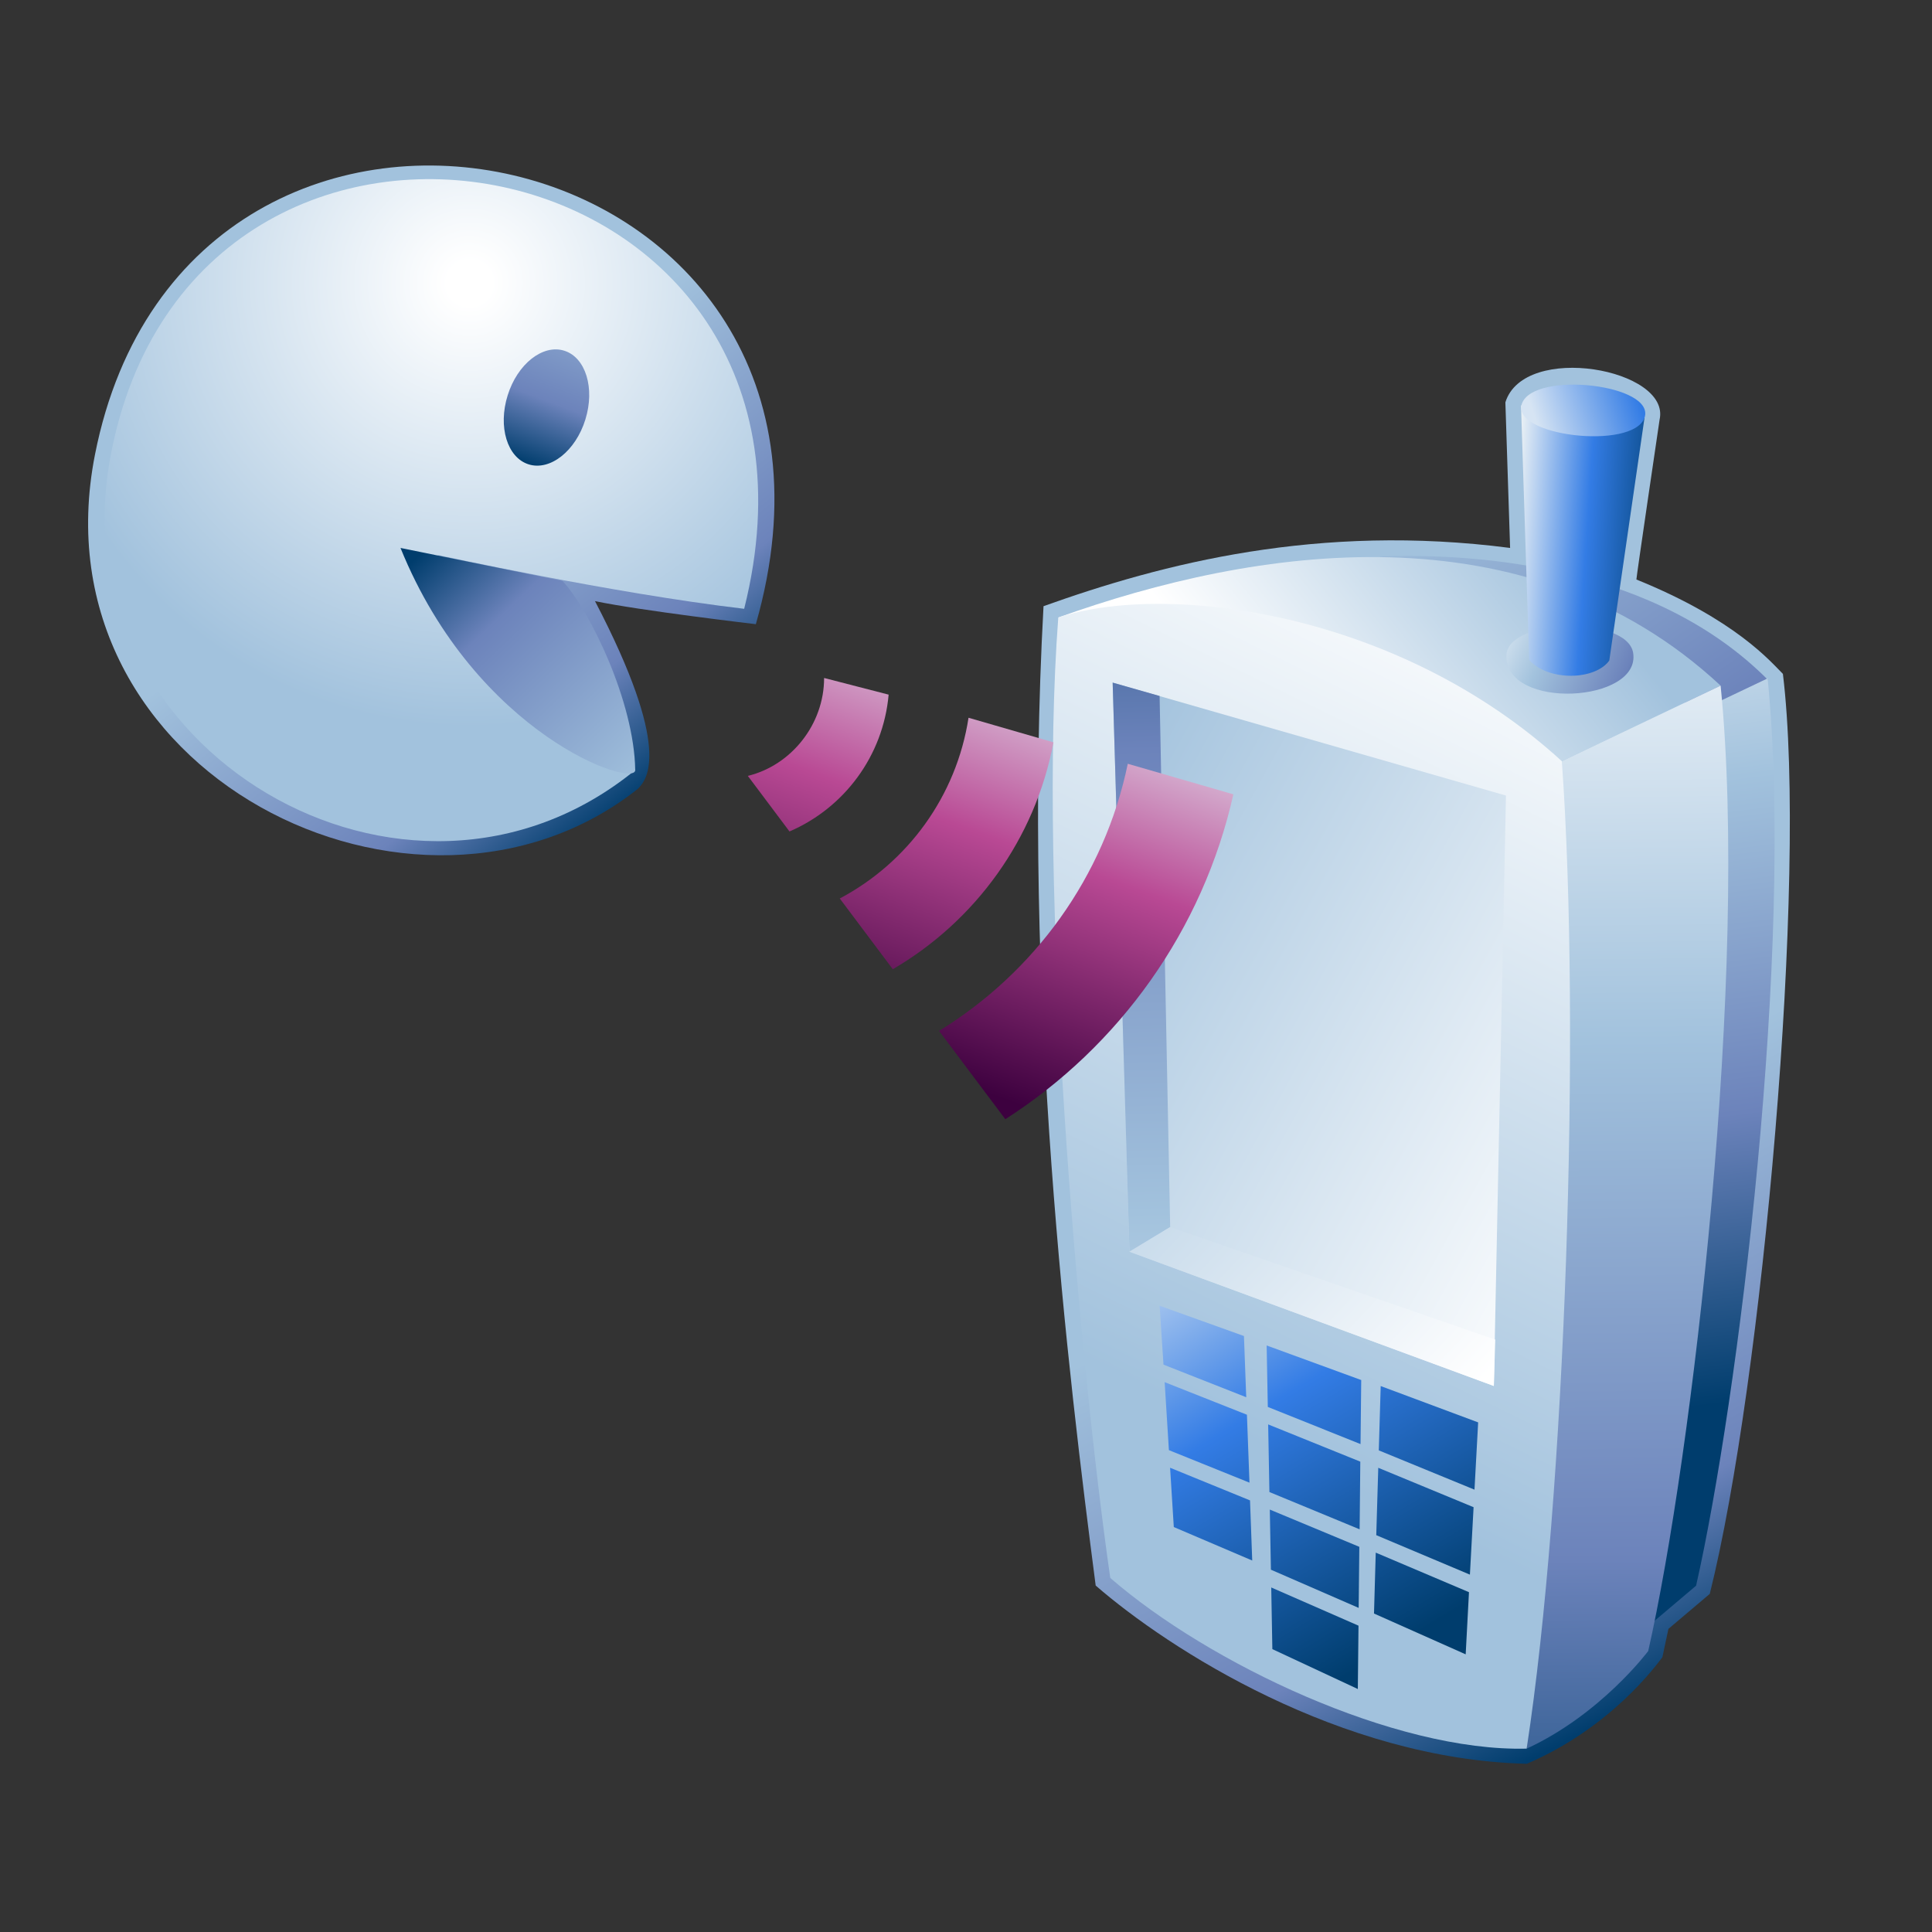 <?xml version="1.0" encoding="UTF-8"?>
<!DOCTYPE svg PUBLIC "-//W3C//DTD SVG 1.1 Tiny//EN" "http://www.w3.org/Graphics/SVG/1.1/DTD/svg11-tiny.dtd">
<svg width="100%" height="100%" viewBox="0 0 88 88">
<rect x="0" y="0" width="88" height="88" fill="#333333" stroke="none"/>
<linearGradient id="_30" gradientUnits="userSpaceOnUse" x1="65.44" y1="50.67" x2="78.35" y2="76.1">
<stop stop-color="#A2C2DD" offset="0.1"/>
<stop stop-color="#6C83BB" offset="0.71"/>
<stop stop-color="#003D6D" offset="0.99"/>
</linearGradient>
<path fill="url(#_30)" d="M68.568,18.327c0,0,0.175,5.387,0.215,6.631c-8.732-1.131-15.825,0.709-21.252,2.653 c-0.978,17.778,1.147,35.153,2.376,44.609c3.333,2.897,11.146,7.919,19.64,8.118c3.827-1.646,5.86-4.449,6.172-4.852 c0,0,0.206-0.964,0.276-1.293c0.298-0.252,1.883-1.594,1.883-1.594c2.394-9.576,4.457-32.674,3.331-41.904 c-0.545-0.539-2.131-2.459-6.673-4.299c-0.015-0.029,1.056-7.28,1.056-7.28C76.115,16.806,69.419,15.581,68.568,18.327z"/>
<linearGradient id="_31" gradientUnits="userSpaceOnUse" x1="17.6" y1="20.53" x2="29.94" y2="35.99">
<stop stop-color="#A2C2DD" offset="0.1"/>
<stop stop-color="#6C83BB" offset="0.71"/>
<stop stop-color="#003D6D" offset="0.99"/>
</linearGradient>
<path fill="url(#_31)" d="M4.327,20.701C1.451,35.259,19.033,43.877,29.053,35.931c0.438-0.438,1.563-1.813-1.952-8.551 c2.015,0.426,7.327,1.051,7.327,1.051C40.865,5.931,8.615-1.007,4.327,20.701z"/>
<linearGradient id="_32" gradientUnits="userSpaceOnUse" x1="64.97" y1="18.6" x2="80.45" y2="40.64">
<stop stop-color="#A2C2DD" offset="0.1"/>
<stop stop-color="#6C83BB" offset="0.71"/>
<stop stop-color="#003D6D" offset="0.99"/>
</linearGradient>
<path fill="url(#_32)" d="M62.839,25.346c4.69-0.17,12.591,0.496,17.686,5.619l-3.014,1.393L62.839,25.346z"/>
<linearGradient id="_33" gradientUnits="userSpaceOnUse" x1="73.63" y1="20.72" x2="79.1" y2="63.86">
<stop stop-color="#FFFFFF" offset="0"/>
<stop stop-color="#A2C2DD" offset="0.35"/>
<stop stop-color="#6C83BB" offset="0.7"/>
<stop stop-color="#003D6D" offset="1"/>
</linearGradient>
<path fill="url(#_33)" d="M78.009,32.091L74.827,74.28l2.428-2.054c1.899-8.376,4.485-29.042,3.258-41.326 L78.009,32.091z"/>
<linearGradient id="_34" gradientUnits="userSpaceOnUse" x1="55.88" y1="35.63" x2="70.04" y2="24.25">
<stop stop-color="#FFFFFF" offset="0.15"/>
<stop stop-color="#A2C2DD" offset="1"/>
</linearGradient>
<path fill="url(#_34)" d="M48.203,28.126c8.932-3.199,21.297-5.146,30.169,3.104l-7.232,3.442L48.203,28.126z"/>
<linearGradient id="_35" gradientUnits="userSpaceOnUse" x1="73.77" y1="23.69" x2="74.45" y2="91.34">
<stop stop-color="#FFFFFF" offset="0"/>
<stop stop-color="#A2C2DD" offset="0.35"/>
<stop stop-color="#6C83BB" offset="0.7"/>
<stop stop-color="#003D6D" offset="1"/>
</linearGradient>
<path fill="url(#_35)" d="M71.14,34.672l-1.603,44.976c3.388-1.562,5.537-4.446,5.537-4.446 c2.004-8.836,4.595-31.014,3.298-43.972L71.14,34.672z"/>
<linearGradient id="_36" gradientUnits="userSpaceOnUse" x1="66.95" y1="28.04" x2="76.8" y2="32.34">
<stop stop-color="#FFFFFF" offset="0"/>
<stop stop-color="#A2C2DD" offset="0.35"/>
<stop stop-color="#6C83BB" offset="0.7"/>
<stop stop-color="#003D6D" offset="1"/>
</linearGradient>
<path fill="url(#_36)" d="M74.387,29.736c0.366,2.277-5.823,2.626-5.773,0.126 C68.649,28.142,74.116,28.042,74.387,29.736z"/>
<linearGradient id="_37" gradientUnits="userSpaceOnUse" x1="68.98" y1="24.53" x2="76.43" y2="25.04">
<stop stop-color="#E6EEF4" offset="0"/>
<stop stop-color="#337CE5" offset="0.44"/>
<stop stop-color="#003D6D" offset="0.94"/>
</linearGradient>
<path fill="url(#_37)" d="M69.28,18.465c0,0,0.375,11.569,0.373,11.599c0.896,0.989,3.017,0.915,3.648,0.022 l1.605-11.061L69.28,18.465z"/>
<linearGradient id="_38" gradientUnits="userSpaceOnUse" x1="72.43" y1="26.13" x2="53.89" y2="64.08">
<stop stop-color="#FFFFFF" offset="0.05"/>
<stop stop-color="#A2C2DD" offset="1"/>
</linearGradient>
<path fill="url(#_38)" d="M48.203,28.126c4.967-1.623,15.488-0.271,22.937,6.546 c0.873,12.226,0.167,33.459-1.603,44.976c-6.008,0.149-14.489-3.888-18.966-7.775C49.099,61.594,47.273,40.419,48.203,28.126 z"/>
<linearGradient id="_39" gradientUnits="userSpaceOnUse" x1="76.2" y1="55.57" x2="47.29" y2="39.59">
<stop stop-color="#FFFFFF" offset="0.05"/>
<stop stop-color="#A2C2DD" offset="1"/>
</linearGradient>
<polygon fill="url(#_39)" points="50.68,31.092 51.445,57.013 68.042,63.128 68.595,36.237 "/>
<linearGradient id="_40" gradientUnits="userSpaceOnUse" x1="52.89" y1="76.31" x2="51.36" y2="16.09">
<stop stop-color="#FFFFFF" offset="0"/>
<stop stop-color="#A2C2DD" offset="0.35"/>
<stop stop-color="#6C83BB" offset="0.7"/>
<stop stop-color="#003D6D" offset="1"/>
</linearGradient>
<polygon fill="url(#_40)" points="53.3,55.892 52.818,31.701 50.68,31.092 51.445,57.013 "/>
<linearGradient id="_41" gradientUnits="userSpaceOnUse" x1="69.31" y1="68.01" x2="45.95" y2="45.96">
<stop stop-color="#FFFFFF" offset="0.15"/>
<stop stop-color="#A2C2DD" offset="1"/>
</linearGradient>
<polygon fill="url(#_41)" points="51.445,57.013 53.3,55.892 68.106,61.017 68.042,63.128 "/>
<linearGradient id="_42" gradientUnits="userSpaceOnUse" x1="70.02" y1="19.38" x2="74.54" y2="17.92">
<stop stop-color="#D6E4F3" offset="0"/>
<stop stop-color="#337CE5" offset="1"/>
</linearGradient>
<path fill="url(#_42)" d="M74.907,19.025c-0.53,1.501-6.164,0.833-5.577-0.664 C69.926,16.879,75.414,17.514,74.907,19.025z"/>
<linearGradient id="_43" gradientUnits="userSpaceOnUse" x1="55.08" y1="52.94" x2="67.83" y2="74.16">
<stop stop-color="#E6EEF4" offset="0"/>
<stop stop-color="#337CE5" offset="0.44"/>
<stop stop-color="#003D6D" offset="0.94"/>
</linearGradient>
<polygon fill="url(#_43)" points="62.687,69.925 66.952,71.722 67.12,68.651 62.778,66.856 "/>
<polygon fill="url(#_43)" points="67.161,67.852 67.328,64.788 62.889,63.133 62.802,66.063 "/>
<polygon fill="url(#_43)" points="62.663,70.72 62.584,73.494 66.76,75.353 66.91,72.522 "/>
<polygon fill="url(#_43)" points="56.796,64.439 53.048,62.955 53.242,66.052 56.912,67.533 "/>
<polygon fill="url(#_43)" points="61.97,65.776 62.002,62.859 57.694,61.284 57.747,64.084 "/>
<polygon fill="url(#_43)" points="56.66,60.854 52.82,59.475 52.995,62.157 56.764,63.642 "/>
<polygon fill="url(#_43)" points="57.888,71.497 61.886,73.238 61.915,70.456 57.838,68.759 "/>
<polygon fill="url(#_43)" points="56.937,68.341 53.296,66.854 53.465,69.555 57.037,71.08 "/>
<polygon fill="url(#_43)" points="57.763,64.88 57.82,67.96 61.929,69.658 61.96,66.576 "/>
<polygon fill="url(#_43)" points="57.903,72.307 57.954,75.115 61.847,76.933 61.878,74.047 "/>
<linearGradient id="_53" gradientUnits="userSpaceOnUse" x1="40.11" y1="26" x2="32.61" y2="46.75">
<stop stop-color="#E6EEF4" offset="0"/>
<stop stop-color="#B94994" offset="0.44"/>
<stop stop-color="#3D013F" offset="0.94"/>
</linearGradient>
<path fill="url(#_53)" d="M37.537,30.881c0,2.117-1.502,3.983-3.475,4.46l1.898,2.531c2.479-1.065,4.268-3.43,4.516-6.232 L37.537,30.881z"/>
<path fill="url(#_53)" d="M38.25,40.925l2.416,3.222c3.752-2.19,6.486-5.926,7.318-10.335l-3.869-1.119 C43.564,36.268,41.336,39.293,38.25,40.925z"/>
<path fill="url(#_53)" d="M42.773,46.956l3.018,4.023c5.186-3.325,8.998-8.607,10.387-14.799l-4.809-1.391 C50.303,39.933,47.113,44.294,42.773,46.956z"/>
<radialGradient id="_56" gradientUnits="userSpaceOnUse" cx="21.39" cy="12.89" r="20.23">
<stop stop-color="#FFFFFF" offset="0.05"/>
<stop stop-color="#A2C2DD" offset="1"/>
</radialGradient>
<path fill="url(#_56)" d="M28.934,35.075c-10.383,8.485-26.372-0.902-23.91-14.238 C8.807,0.348,39.297,6.171,33.896,27.73c-6.084-0.718-13.97-2.457-13.97-2.457L28.934,35.075"/>
<linearGradient id="_57" gradientUnits="userSpaceOnUse" x1="27.72" y1="11.06" x2="23.89" y2="21.23">
<stop stop-color="#A2C2DD" offset="0.1"/>
<stop stop-color="#6C83BB" offset="0.71"/>
<stop stop-color="#003D6D" offset="0.99"/>
</linearGradient>
<path fill="url(#_57)" d="M23.123,18.009c-0.448,1.43-0.019,2.837,0.958,3.142c0.979,0.306,2.136-0.608,2.58-2.037 c0.448-1.432,0.016-2.837-0.963-3.141C24.723,15.669,23.567,16.578,23.123,18.009z"/>
<linearGradient id="_58" gradientUnits="userSpaceOnUse" x1="31.05" y1="36.29" x2="19.72" y2="24.45">
<stop stop-color="#A2C2DD" offset="0.1"/>
<stop stop-color="#6C83BB" offset="0.71"/>
<stop stop-color="#003D6D" offset="0.99"/>
</linearGradient>
<path fill="url(#_58)" d="M18.242,24.958l7.377,1.5c1.245,1.338,3.272,5.515,3.314,8.617 C28.944,35.915,21.708,33.505,18.242,24.958z"/>
</svg>